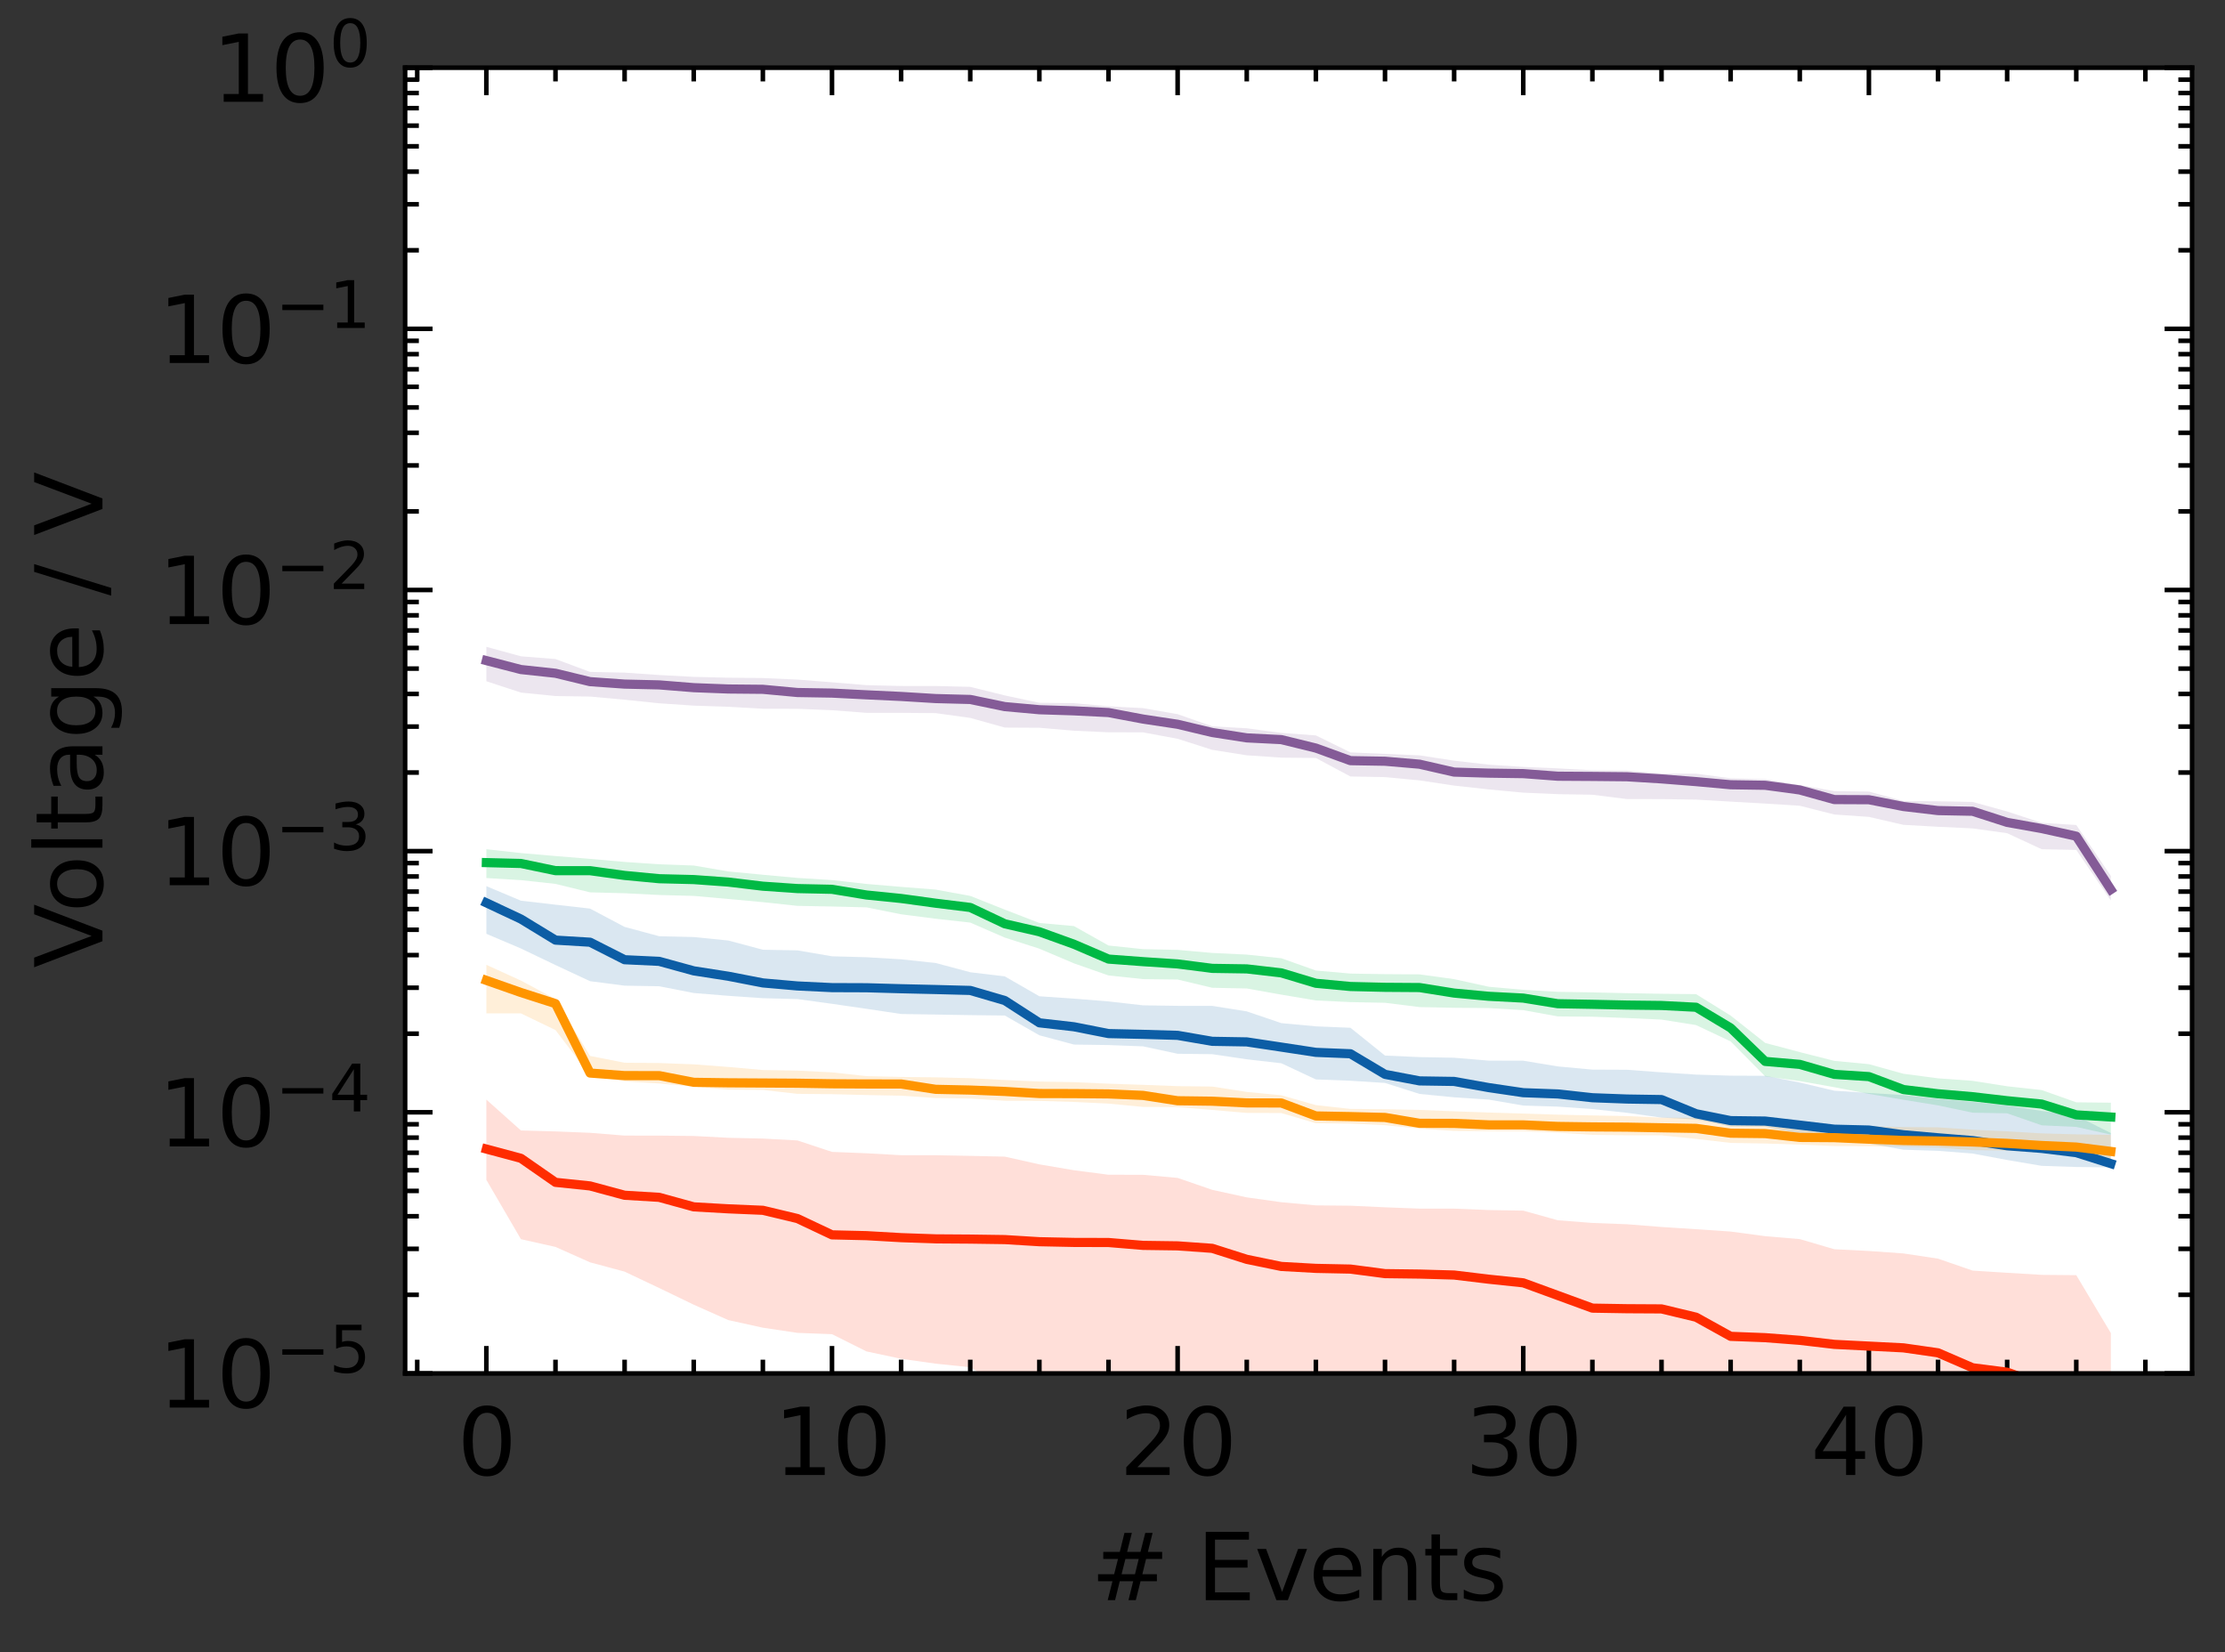 <?xml version="1.0" encoding="utf-8" standalone="no"?>
<!DOCTYPE svg PUBLIC "-//W3C//DTD SVG 1.1//EN"
  "http://www.w3.org/Graphics/SVG/1.1/DTD/svg11.dtd">
<svg height="180.55pt" version="1.1" viewBox="0 0 243.178 180.55" width="243.178pt" xmlns="http://www.w3.org/2000/svg" xmlns:xlink="http://www.w3.org/1999/xlink">
 <rect x="0" y="0" width="243.178" height="180.55" fill="#333333" stroke="none"/>
 <defs>
  <style type="text/css">*{stroke-linecap:butt;stroke-linejoin:round;}</style>
 </defs>
 <g id="figure_1">
  <g id="patch_1">
   <path d="M 0 180.55 
L 243.178 180.55 
L 243.178 0 
L 0 0 
z
" style="fill:none;"/>
  </g>
  <g id="axes_1">
   <g id="patch_2">
    <path d="M 44.278 150.094 
L 239.578 150.094 
L 239.578 7.399 
L 44.278 7.399 
z
" style="fill:#ffffff;"/>
   </g>
   <g id="PolyCollection_1">
    <path clip-path="url(#pcb183bf732)" d="M 53.155 96.84 
L 53.155 102.047 
L 56.933 103.654 
L 60.711 105.463 
L 64.488 107.227 
L 68.266 107.717 
L 72.043 107.781 
L 75.821 108.519 
L 79.598 108.825 
L 83.376 109.086 
L 87.153 109.181 
L 90.931 109.699 
L 94.709 110.247 
L 98.486 110.812 
L 102.264 110.874 
L 106.041 110.936 
L 109.819 110.981 
L 113.596 113.139 
L 117.374 114.153 
L 121.152 114.206 
L 124.929 114.349 
L 128.707 115.16 
L 132.484 115.203 
L 136.262 115.762 
L 140.039 116.197 
L 143.817 117.963 
L 147.594 118.106 
L 151.372 118.347 
L 155.15 119.548 
L 158.927 119.918 
L 162.705 120.166 
L 166.482 120.818 
L 170.26 120.935 
L 174.037 121.202 
L 177.815 121.609 
L 181.593 122.136 
L 185.37 122.347 
L 189.148 123.105 
L 192.925 123.128 
L 196.703 123.882 
L 200.48 124.214 
L 204.258 124.969 
L 208.035 125.644 
L 211.813 125.765 
L 215.591 126.065 
L 219.368 126.767 
L 223.146 127.408 
L 226.923 127.532 
L 230.701 127.576 
L 230.701 123.823 
L 230.701 123.823 
L 226.923 121.925 
L 223.146 121.404 
L 219.368 120.815 
L 215.591 120.423 
L 211.813 120.089 
L 208.035 119.673 
L 204.258 119.444 
L 200.48 119.197 
L 196.703 118.302 
L 192.925 117.567 
L 189.148 117.551 
L 185.37 117.436 
L 181.593 117.187 
L 177.815 116.908 
L 174.037 116.891 
L 170.26 116.542 
L 166.482 115.917 
L 162.705 115.908 
L 158.927 115.592 
L 155.15 115.524 
L 151.372 115.355 
L 147.594 112.318 
L 143.817 112.162 
L 140.039 111.81 
L 136.262 110.527 
L 132.484 109.925 
L 128.707 109.92 
L 124.929 109.866 
L 121.152 109.438 
L 117.374 109.134 
L 113.596 108.875 
L 109.819 106.704 
L 106.041 106.25 
L 102.264 105.239 
L 98.486 104.836 
L 94.709 104.61 
L 90.931 104.506 
L 87.153 103.86 
L 83.376 103.79 
L 79.598 102.783 
L 75.821 102.402 
L 72.043 102.313 
L 68.266 101.295 
L 64.488 99.295 
L 60.711 98.866 
L 56.933 98.43 
L 53.155 96.84 
z
" style="fill:#0c5da5;fill-opacity:0.15;"/>
   </g>
   <g id="PolyCollection_2">
    <path clip-path="url(#pcb183bf732)" d="M 53.155 105.437 
L 53.155 110.746 
L 56.933 110.748 
L 60.711 112.569 
L 64.488 117.527 
L 68.266 118.164 
L 72.043 118.408 
L 75.821 118.763 
L 79.598 119.071 
L 83.376 119.11 
L 87.153 119.539 
L 90.931 119.574 
L 94.709 119.669 
L 98.486 119.741 
L 102.264 119.995 
L 106.041 120.054 
L 109.819 120.295 
L 113.596 120.311 
L 117.374 120.425 
L 121.152 120.605 
L 124.929 120.968 
L 128.707 120.985 
L 132.484 121.297 
L 136.262 121.622 
L 140.039 121.636 
L 143.817 122.749 
L 147.594 122.787 
L 151.372 122.967 
L 155.15 123.34 
L 158.927 123.587 
L 162.705 123.613 
L 166.482 123.625 
L 170.26 123.78 
L 174.037 124.019 
L 177.815 124.068 
L 181.593 124.075 
L 185.37 124.462 
L 189.148 124.901 
L 192.925 124.967 
L 196.703 125.088 
L 200.48 125.243 
L 204.258 125.263 
L 208.035 125.298 
L 211.813 125.412 
L 215.591 125.688 
L 219.368 125.738 
L 223.146 125.96 
L 226.923 126.167 
L 230.701 126.744 
L 230.701 124.02 
L 230.701 124.02 
L 226.923 123.966 
L 223.146 123.859 
L 219.368 123.635 
L 215.591 123.458 
L 211.813 123.2 
L 208.035 123.169 
L 204.258 123.073 
L 200.48 123.006 
L 196.703 122.62 
L 192.925 122.521 
L 189.148 122.41 
L 185.37 122.162 
L 181.593 122.139 
L 177.815 121.967 
L 174.037 121.896 
L 170.26 121.814 
L 166.482 121.692 
L 162.705 121.579 
L 158.927 121.447 
L 155.15 121.294 
L 151.372 121.219 
L 147.594 121.185 
L 143.817 120.77 
L 140.039 119.692 
L 136.262 119.329 
L 132.484 118.742 
L 128.707 118.696 
L 124.929 118.554 
L 121.152 118.427 
L 117.374 118.262 
L 113.596 118.192 
L 109.819 118.027 
L 106.041 117.826 
L 102.264 117.734 
L 98.486 117.69 
L 94.709 117.602 
L 90.931 117.191 
L 87.153 116.999 
L 83.376 116.935 
L 79.598 116.6 
L 75.821 116.314 
L 72.043 116.17 
L 68.266 116.137 
L 64.488 115.395 
L 60.711 109.182 
L 56.933 107.16 
L 53.155 105.437 
z
" style="fill:#ff9500;fill-opacity:0.15;"/>
   </g>
   <g id="PolyCollection_3">
    <path clip-path="url(#pcb183bf732)" d="M 53.155 92.806 
L 53.155 95.953 
L 56.933 96.185 
L 60.711 96.594 
L 64.488 97.519 
L 68.266 97.615 
L 72.043 97.807 
L 75.821 97.908 
L 79.598 98.243 
L 83.376 98.591 
L 87.153 98.996 
L 90.931 99.065 
L 94.709 99.159 
L 98.486 99.916 
L 102.264 100.402 
L 106.041 100.823 
L 109.819 102.465 
L 113.596 103.674 
L 117.374 105.278 
L 121.152 106.6 
L 124.929 107 
L 128.707 107.046 
L 132.484 107.946 
L 136.262 108.024 
L 140.039 108.697 
L 143.817 109.333 
L 147.594 109.513 
L 151.372 109.587 
L 155.15 110.058 
L 158.927 110.133 
L 162.705 110.164 
L 166.482 110.393 
L 170.26 111.077 
L 174.037 111.109 
L 177.815 111.253 
L 181.593 111.424 
L 185.37 112.025 
L 189.148 113.808 
L 192.925 117.626 
L 196.703 118.143 
L 200.48 118.813 
L 204.258 119.542 
L 208.035 120.184 
L 211.813 120.799 
L 215.591 121.596 
L 219.368 121.666 
L 223.146 122.978 
L 226.923 123.153 
L 230.701 123.995 
L 230.701 120.506 
L 230.701 120.506 
L 226.923 120.464 
L 223.146 119.127 
L 219.368 118.711 
L 215.591 118.117 
L 211.813 117.843 
L 208.035 117.345 
L 204.258 116.295 
L 200.48 115.936 
L 196.703 114.979 
L 192.925 113.973 
L 189.148 110.987 
L 185.37 108.642 
L 181.593 108.601 
L 177.815 108.536 
L 174.037 108.45 
L 170.26 108.39 
L 166.482 108.169 
L 162.705 107.833 
L 158.927 107.004 
L 155.15 106.483 
L 151.372 106.458 
L 147.594 106.395 
L 143.817 106.061 
L 140.039 104.721 
L 136.262 104.321 
L 132.484 104.14 
L 128.707 103.806 
L 124.929 103.725 
L 121.152 103.328 
L 117.374 101.203 
L 113.596 100.866 
L 109.819 99.407 
L 106.041 97.907 
L 102.264 97.216 
L 98.486 96.92 
L 94.709 96.6 
L 90.931 96.176 
L 87.153 95.941 
L 83.376 95.595 
L 79.598 95.232 
L 75.821 94.587 
L 72.043 94.452 
L 68.266 94.195 
L 64.488 93.859 
L 60.711 93.55 
L 56.933 93.224 
L 53.155 92.806 
z
" style="fill:#00b945;fill-opacity:0.15;"/>
   </g>
   <g id="PolyCollection_4">
    <path clip-path="url(#pcb183bf732)" d="M 53.155 120.167 
L 53.155 128.938 
L 56.933 135.42 
L 60.711 136.268 
L 64.488 137.952 
L 68.266 138.968 
L 72.043 140.758 
L 75.821 142.581 
L 79.598 144.264 
L 83.376 145.095 
L 87.153 145.66 
L 90.931 145.803 
L 94.709 147.69 
L 98.486 148.492 
L 102.264 149.025 
L 106.041 149.418 
L 109.819 151.653 
L 113.596 152.375 
L 117.374 152.495 
L 121.152 153.732 
L 124.929 154.691 
L 128.707 155.312 
L 132.484 156.269 
L 136.262 157.78 
L 140.039 158.86 
L 143.817 160.703 
L 147.594 162.519 
L 151.372 162.9 
L 155.15 163.513 
L 158.927 165.175 
L 162.705 166.605 
L 166.482 167.015 
L 170.26 170.287 
L 174.037 171.245 
L 177.815 174.828 
L 181.593 177.452 
L 185.37 178.136 
L 189.148 178.475 
L 192.925 178.831 
L 196.703 180.248 
L 200.48 182.737 
L 204.258 183.502 
L 208.035 186.672 
L 211.813 192.632 
L 215.591 193.784 
L 219.368 197.2 
L 223.146 212.153 
L 226.923 230.415 
L 230.701 242.667 
L 230.701 145.68 
L 230.701 145.68 
L 226.923 139.354 
L 223.146 139.32 
L 219.368 139.094 
L 215.591 138.854 
L 211.813 137.549 
L 208.035 136.98 
L 204.258 136.71 
L 200.48 136.521 
L 196.703 135.412 
L 192.925 135.094 
L 189.148 134.586 
L 185.37 134.333 
L 181.593 134.088 
L 177.815 133.789 
L 174.037 133.647 
L 170.26 133.355 
L 166.482 132.301 
L 162.705 132.237 
L 158.927 132.083 
L 155.15 132.081 
L 151.372 131.938 
L 147.594 131.763 
L 143.817 131.726 
L 140.039 131.381 
L 136.262 130.852 
L 132.484 130.028 
L 128.707 128.725 
L 124.929 128.385 
L 121.152 128.379 
L 117.374 127.887 
L 113.596 127.246 
L 109.819 126.4 
L 106.041 126.316 
L 102.264 126.244 
L 98.486 126.243 
L 94.709 126.034 
L 90.931 125.882 
L 87.153 124.631 
L 83.376 124.426 
L 79.598 124.341 
L 75.821 124.143 
L 72.043 124.104 
L 68.266 124.101 
L 64.488 123.796 
L 60.711 123.644 
L 56.933 123.54 
L 53.155 120.167 
z
" style="fill:#ff2c00;fill-opacity:0.15;"/>
   </g>
   <g id="PolyCollection_5">
    <path clip-path="url(#pcb183bf732)" d="M 53.155 70.686 
L 53.155 74.448 
L 56.933 75.686 
L 60.711 76.065 
L 64.488 76.123 
L 68.266 76.466 
L 72.043 76.857 
L 75.821 77.114 
L 79.598 77.238 
L 83.376 77.451 
L 87.153 77.459 
L 90.931 77.613 
L 94.709 77.901 
L 98.486 77.903 
L 102.264 77.932 
L 106.041 78.456 
L 109.819 79.511 
L 113.596 79.532 
L 117.374 79.855 
L 121.152 80.028 
L 124.929 80.035 
L 128.707 80.737 
L 132.484 81.944 
L 136.262 82.542 
L 140.039 82.796 
L 143.817 82.835 
L 147.594 84.857 
L 151.372 84.924 
L 155.15 85.282 
L 158.927 85.853 
L 162.705 86.269 
L 166.482 86.623 
L 170.26 86.787 
L 174.037 86.851 
L 177.815 87.324 
L 181.593 87.328 
L 185.37 87.385 
L 189.148 87.603 
L 192.925 87.816 
L 196.703 88.055 
L 200.48 89.012 
L 204.258 89.271 
L 208.035 90.141 
L 211.813 90.352 
L 215.591 90.529 
L 219.368 91.055 
L 223.146 92.805 
L 226.923 92.881 
L 230.701 98.404 
L 230.701 95.721 
L 230.701 95.721 
L 226.923 90.159 
L 223.146 89.925 
L 219.368 88.678 
L 215.591 87.637 
L 211.813 87.567 
L 208.035 87.544 
L 204.258 86.505 
L 200.48 86.454 
L 196.703 85.796 
L 192.925 85.161 
L 189.148 85.057 
L 185.37 84.548 
L 181.593 84.546 
L 177.815 84.205 
L 174.037 84.179 
L 170.26 83.97 
L 166.482 83.809 
L 162.705 83.564 
L 158.927 83.129 
L 155.15 82.547 
L 151.372 82.386 
L 147.594 82.223 
L 143.817 80.367 
L 140.039 80.095 
L 136.262 79.588 
L 132.484 79.375 
L 128.707 78.045 
L 124.929 77.387 
L 121.152 77.189 
L 117.374 76.846 
L 113.596 76.803 
L 109.819 75.998 
L 106.041 75.061 
L 102.264 74.968 
L 98.486 74.967 
L 94.709 74.876 
L 90.931 74.562 
L 87.153 74.265 
L 83.376 74.099 
L 79.598 74.061 
L 75.821 73.97 
L 72.043 73.768 
L 68.266 73.507 
L 64.488 73.428 
L 60.711 72.023 
L 56.933 71.722 
L 53.155 70.686 
z
" style="fill:#845b97;fill-opacity:0.15;"/>
   </g>
   <g id="matplotlib.axis_1">
    <g id="xtick_1">
     <g id="line2d_1">
      <defs>
       <path d="M 0 0 
L 0 -3 
" id="m3755842374" style="stroke:#000000;stroke-width:0.5;"/>
      </defs>
      <g>
       <use style="stroke:#000000;stroke-width:0.5;" x="53.155" xlink:href="#m3755842374" y="150.094"/>
      </g>
     </g>
     <g id="line2d_2">
      <defs>
       <path d="M 0 0 
L 0 3 
" id="m2ed6f269de" style="stroke:#000000;stroke-width:0.5;"/>
      </defs>
      <g>
       <use style="stroke:#000000;stroke-width:0.5;" x="53.155" xlink:href="#m2ed6f269de" y="7.399"/>
      </g>
     </g>
     <g id="text_1">
      <!-- 0 -->
      <g transform="translate(49.974 161.193)scale(0.1 -0.1)">
       <defs>
        <path d="M 2034 4250 
Q 1547 4250 1301 3770 
Q 1056 3291 1056 2328 
Q 1056 1369 1301 889 
Q 1547 409 2034 409 
Q 2525 409 2770 889 
Q 3016 1369 3016 2328 
Q 3016 3291 2770 3770 
Q 2525 4250 2034 4250 
z
M 2034 4750 
Q 2819 4750 3233 4129 
Q 3647 3509 3647 2328 
Q 3647 1150 3233 529 
Q 2819 -91 2034 -91 
Q 1250 -91 836 529 
Q 422 1150 422 2328 
Q 422 3509 836 4129 
Q 1250 4750 2034 4750 
z
" id="DejaVuSans-30" transform="scale(0.016)"/>
       </defs>
       <use xlink:href="#DejaVuSans-30"/>
      </g>
     </g>
    </g>
    <g id="xtick_2">
     <g id="line2d_3">
      <g>
       <use style="stroke:#000000;stroke-width:0.5;" x="90.931" xlink:href="#m3755842374" y="150.094"/>
      </g>
     </g>
     <g id="line2d_4">
      <g>
       <use style="stroke:#000000;stroke-width:0.5;" x="90.931" xlink:href="#m2ed6f269de" y="7.399"/>
      </g>
     </g>
     <g id="text_2">
      <!-- 10 -->
      <g transform="translate(84.569 161.193)scale(0.1 -0.1)">
       <defs>
        <path d="M 794 531 
L 1825 531 
L 1825 4091 
L 703 3866 
L 703 4441 
L 1819 4666 
L 2450 4666 
L 2450 531 
L 3481 531 
L 3481 0 
L 794 0 
L 794 531 
z
" id="DejaVuSans-31" transform="scale(0.016)"/>
       </defs>
       <use xlink:href="#DejaVuSans-31"/>
       <use x="63.623" xlink:href="#DejaVuSans-30"/>
      </g>
     </g>
    </g>
    <g id="xtick_3">
     <g id="line2d_5">
      <g>
       <use style="stroke:#000000;stroke-width:0.5;" x="128.707" xlink:href="#m3755842374" y="150.094"/>
      </g>
     </g>
     <g id="line2d_6">
      <g>
       <use style="stroke:#000000;stroke-width:0.5;" x="128.707" xlink:href="#m2ed6f269de" y="7.399"/>
      </g>
     </g>
     <g id="text_3">
      <!-- 20 -->
      <g transform="translate(122.344 161.193)scale(0.1 -0.1)">
       <defs>
        <path d="M 1228 531 
L 3431 531 
L 3431 0 
L 469 0 
L 469 531 
Q 828 903 1448 1529 
Q 2069 2156 2228 2338 
Q 2531 2678 2651 2914 
Q 2772 3150 2772 3378 
Q 2772 3750 2511 3984 
Q 2250 4219 1831 4219 
Q 1534 4219 1204 4116 
Q 875 4013 500 3803 
L 500 4441 
Q 881 4594 1212 4672 
Q 1544 4750 1819 4750 
Q 2544 4750 2975 4387 
Q 3406 4025 3406 3419 
Q 3406 3131 3298 2873 
Q 3191 2616 2906 2266 
Q 2828 2175 2409 1742 
Q 1991 1309 1228 531 
z
" id="DejaVuSans-32" transform="scale(0.016)"/>
       </defs>
       <use xlink:href="#DejaVuSans-32"/>
       <use x="63.623" xlink:href="#DejaVuSans-30"/>
      </g>
     </g>
    </g>
    <g id="xtick_4">
     <g id="line2d_7">
      <g>
       <use style="stroke:#000000;stroke-width:0.5;" x="166.482" xlink:href="#m3755842374" y="150.094"/>
      </g>
     </g>
     <g id="line2d_8">
      <g>
       <use style="stroke:#000000;stroke-width:0.5;" x="166.482" xlink:href="#m2ed6f269de" y="7.399"/>
      </g>
     </g>
     <g id="text_4">
      <!-- 30 -->
      <g transform="translate(160.12 161.193)scale(0.1 -0.1)">
       <defs>
        <path d="M 2597 2516 
Q 3050 2419 3304 2112 
Q 3559 1806 3559 1356 
Q 3559 666 3084 287 
Q 2609 -91 1734 -91 
Q 1441 -91 1130 -33 
Q 819 25 488 141 
L 488 750 
Q 750 597 1062 519 
Q 1375 441 1716 441 
Q 2309 441 2620 675 
Q 2931 909 2931 1356 
Q 2931 1769 2642 2001 
Q 2353 2234 1838 2234 
L 1294 2234 
L 1294 2753 
L 1863 2753 
Q 2328 2753 2575 2939 
Q 2822 3125 2822 3475 
Q 2822 3834 2567 4026 
Q 2313 4219 1838 4219 
Q 1578 4219 1281 4162 
Q 984 4106 628 3988 
L 628 4550 
Q 988 4650 1302 4700 
Q 1616 4750 1894 4750 
Q 2613 4750 3031 4423 
Q 3450 4097 3450 3541 
Q 3450 3153 3228 2886 
Q 3006 2619 2597 2516 
z
" id="DejaVuSans-33" transform="scale(0.016)"/>
       </defs>
       <use xlink:href="#DejaVuSans-33"/>
       <use x="63.623" xlink:href="#DejaVuSans-30"/>
      </g>
     </g>
    </g>
    <g id="xtick_5">
     <g id="line2d_9">
      <g>
       <use style="stroke:#000000;stroke-width:0.5;" x="204.258" xlink:href="#m3755842374" y="150.094"/>
      </g>
     </g>
     <g id="line2d_10">
      <g>
       <use style="stroke:#000000;stroke-width:0.5;" x="204.258" xlink:href="#m2ed6f269de" y="7.399"/>
      </g>
     </g>
     <g id="text_5">
      <!-- 40 -->
      <g transform="translate(197.895 161.193)scale(0.1 -0.1)">
       <defs>
        <path d="M 2419 4116 
L 825 1625 
L 2419 1625 
L 2419 4116 
z
M 2253 4666 
L 3047 4666 
L 3047 1625 
L 3713 1625 
L 3713 1100 
L 3047 1100 
L 3047 0 
L 2419 0 
L 2419 1100 
L 313 1100 
L 313 1709 
L 2253 4666 
z
" id="DejaVuSans-34" transform="scale(0.016)"/>
       </defs>
       <use xlink:href="#DejaVuSans-34"/>
       <use x="63.623" xlink:href="#DejaVuSans-30"/>
      </g>
     </g>
    </g>
    <g id="xtick_6">
     <g id="line2d_11">
      <defs>
       <path d="M 0 0 
L 0 -1.5 
" id="m83b9798157" style="stroke:#000000;stroke-width:0.5;"/>
      </defs>
      <g>
       <use style="stroke:#000000;stroke-width:0.5;" x="45.6" xlink:href="#m83b9798157" y="150.094"/>
      </g>
     </g>
     <g id="line2d_12">
      <defs>
       <path d="M 0 0 
L 0 1.5 
" id="m0d4eee4265" style="stroke:#000000;stroke-width:0.5;"/>
      </defs>
      <g>
       <use style="stroke:#000000;stroke-width:0.5;" x="45.6" xlink:href="#m0d4eee4265" y="7.399"/>
      </g>
     </g>
    </g>
    <g id="xtick_7">
     <g id="line2d_13">
      <g>
       <use style="stroke:#000000;stroke-width:0.5;" x="60.711" xlink:href="#m83b9798157" y="150.094"/>
      </g>
     </g>
     <g id="line2d_14">
      <g>
       <use style="stroke:#000000;stroke-width:0.5;" x="60.711" xlink:href="#m0d4eee4265" y="7.399"/>
      </g>
     </g>
    </g>
    <g id="xtick_8">
     <g id="line2d_15">
      <g>
       <use style="stroke:#000000;stroke-width:0.5;" x="68.266" xlink:href="#m83b9798157" y="150.094"/>
      </g>
     </g>
     <g id="line2d_16">
      <g>
       <use style="stroke:#000000;stroke-width:0.5;" x="68.266" xlink:href="#m0d4eee4265" y="7.399"/>
      </g>
     </g>
    </g>
    <g id="xtick_9">
     <g id="line2d_17">
      <g>
       <use style="stroke:#000000;stroke-width:0.5;" x="75.821" xlink:href="#m83b9798157" y="150.094"/>
      </g>
     </g>
     <g id="line2d_18">
      <g>
       <use style="stroke:#000000;stroke-width:0.5;" x="75.821" xlink:href="#m0d4eee4265" y="7.399"/>
      </g>
     </g>
    </g>
    <g id="xtick_10">
     <g id="line2d_19">
      <g>
       <use style="stroke:#000000;stroke-width:0.5;" x="83.376" xlink:href="#m83b9798157" y="150.094"/>
      </g>
     </g>
     <g id="line2d_20">
      <g>
       <use style="stroke:#000000;stroke-width:0.5;" x="83.376" xlink:href="#m0d4eee4265" y="7.399"/>
      </g>
     </g>
    </g>
    <g id="xtick_11">
     <g id="line2d_21">
      <g>
       <use style="stroke:#000000;stroke-width:0.5;" x="98.486" xlink:href="#m83b9798157" y="150.094"/>
      </g>
     </g>
     <g id="line2d_22">
      <g>
       <use style="stroke:#000000;stroke-width:0.5;" x="98.486" xlink:href="#m0d4eee4265" y="7.399"/>
      </g>
     </g>
    </g>
    <g id="xtick_12">
     <g id="line2d_23">
      <g>
       <use style="stroke:#000000;stroke-width:0.5;" x="106.041" xlink:href="#m83b9798157" y="150.094"/>
      </g>
     </g>
     <g id="line2d_24">
      <g>
       <use style="stroke:#000000;stroke-width:0.5;" x="106.041" xlink:href="#m0d4eee4265" y="7.399"/>
      </g>
     </g>
    </g>
    <g id="xtick_13">
     <g id="line2d_25">
      <g>
       <use style="stroke:#000000;stroke-width:0.5;" x="113.596" xlink:href="#m83b9798157" y="150.094"/>
      </g>
     </g>
     <g id="line2d_26">
      <g>
       <use style="stroke:#000000;stroke-width:0.5;" x="113.596" xlink:href="#m0d4eee4265" y="7.399"/>
      </g>
     </g>
    </g>
    <g id="xtick_14">
     <g id="line2d_27">
      <g>
       <use style="stroke:#000000;stroke-width:0.5;" x="121.152" xlink:href="#m83b9798157" y="150.094"/>
      </g>
     </g>
     <g id="line2d_28">
      <g>
       <use style="stroke:#000000;stroke-width:0.5;" x="121.152" xlink:href="#m0d4eee4265" y="7.399"/>
      </g>
     </g>
    </g>
    <g id="xtick_15">
     <g id="line2d_29">
      <g>
       <use style="stroke:#000000;stroke-width:0.5;" x="136.262" xlink:href="#m83b9798157" y="150.094"/>
      </g>
     </g>
     <g id="line2d_30">
      <g>
       <use style="stroke:#000000;stroke-width:0.5;" x="136.262" xlink:href="#m0d4eee4265" y="7.399"/>
      </g>
     </g>
    </g>
    <g id="xtick_16">
     <g id="line2d_31">
      <g>
       <use style="stroke:#000000;stroke-width:0.5;" x="143.817" xlink:href="#m83b9798157" y="150.094"/>
      </g>
     </g>
     <g id="line2d_32">
      <g>
       <use style="stroke:#000000;stroke-width:0.5;" x="143.817" xlink:href="#m0d4eee4265" y="7.399"/>
      </g>
     </g>
    </g>
    <g id="xtick_17">
     <g id="line2d_33">
      <g>
       <use style="stroke:#000000;stroke-width:0.5;" x="151.372" xlink:href="#m83b9798157" y="150.094"/>
      </g>
     </g>
     <g id="line2d_34">
      <g>
       <use style="stroke:#000000;stroke-width:0.5;" x="151.372" xlink:href="#m0d4eee4265" y="7.399"/>
      </g>
     </g>
    </g>
    <g id="xtick_18">
     <g id="line2d_35">
      <g>
       <use style="stroke:#000000;stroke-width:0.5;" x="158.927" xlink:href="#m83b9798157" y="150.094"/>
      </g>
     </g>
     <g id="line2d_36">
      <g>
       <use style="stroke:#000000;stroke-width:0.5;" x="158.927" xlink:href="#m0d4eee4265" y="7.399"/>
      </g>
     </g>
    </g>
    <g id="xtick_19">
     <g id="line2d_37">
      <g>
       <use style="stroke:#000000;stroke-width:0.5;" x="174.037" xlink:href="#m83b9798157" y="150.094"/>
      </g>
     </g>
     <g id="line2d_38">
      <g>
       <use style="stroke:#000000;stroke-width:0.5;" x="174.037" xlink:href="#m0d4eee4265" y="7.399"/>
      </g>
     </g>
    </g>
    <g id="xtick_20">
     <g id="line2d_39">
      <g>
       <use style="stroke:#000000;stroke-width:0.5;" x="181.593" xlink:href="#m83b9798157" y="150.094"/>
      </g>
     </g>
     <g id="line2d_40">
      <g>
       <use style="stroke:#000000;stroke-width:0.5;" x="181.593" xlink:href="#m0d4eee4265" y="7.399"/>
      </g>
     </g>
    </g>
    <g id="xtick_21">
     <g id="line2d_41">
      <g>
       <use style="stroke:#000000;stroke-width:0.5;" x="189.148" xlink:href="#m83b9798157" y="150.094"/>
      </g>
     </g>
     <g id="line2d_42">
      <g>
       <use style="stroke:#000000;stroke-width:0.5;" x="189.148" xlink:href="#m0d4eee4265" y="7.399"/>
      </g>
     </g>
    </g>
    <g id="xtick_22">
     <g id="line2d_43">
      <g>
       <use style="stroke:#000000;stroke-width:0.5;" x="196.703" xlink:href="#m83b9798157" y="150.094"/>
      </g>
     </g>
     <g id="line2d_44">
      <g>
       <use style="stroke:#000000;stroke-width:0.5;" x="196.703" xlink:href="#m0d4eee4265" y="7.399"/>
      </g>
     </g>
    </g>
    <g id="xtick_23">
     <g id="line2d_45">
      <g>
       <use style="stroke:#000000;stroke-width:0.5;" x="211.813" xlink:href="#m83b9798157" y="150.094"/>
      </g>
     </g>
     <g id="line2d_46">
      <g>
       <use style="stroke:#000000;stroke-width:0.5;" x="211.813" xlink:href="#m0d4eee4265" y="7.399"/>
      </g>
     </g>
    </g>
    <g id="xtick_24">
     <g id="line2d_47">
      <g>
       <use style="stroke:#000000;stroke-width:0.5;" x="219.368" xlink:href="#m83b9798157" y="150.094"/>
      </g>
     </g>
     <g id="line2d_48">
      <g>
       <use style="stroke:#000000;stroke-width:0.5;" x="219.368" xlink:href="#m0d4eee4265" y="7.399"/>
      </g>
     </g>
    </g>
    <g id="xtick_25">
     <g id="line2d_49">
      <g>
       <use style="stroke:#000000;stroke-width:0.5;" x="226.923" xlink:href="#m83b9798157" y="150.094"/>
      </g>
     </g>
     <g id="line2d_50">
      <g>
       <use style="stroke:#000000;stroke-width:0.5;" x="226.923" xlink:href="#m0d4eee4265" y="7.399"/>
      </g>
     </g>
    </g>
    <g id="xtick_26">
     <g id="line2d_51">
      <g>
       <use style="stroke:#000000;stroke-width:0.5;" x="234.478" xlink:href="#m83b9798157" y="150.094"/>
      </g>
     </g>
     <g id="line2d_52">
      <g>
       <use style="stroke:#000000;stroke-width:0.5;" x="234.478" xlink:href="#m0d4eee4265" y="7.399"/>
      </g>
     </g>
    </g>
    <g id="text_6">
     <!-- # Events -->
     <g transform="translate(119.22 174.871)scale(0.1 -0.1)">
      <defs>
       <path d="M 3272 2816 
L 2363 2816 
L 2100 1772 
L 3016 1772 
L 3272 2816 
z
M 2803 4594 
L 2478 3297 
L 3391 3297 
L 3719 4594 
L 4219 4594 
L 3897 3297 
L 4872 3297 
L 4872 2816 
L 3775 2816 
L 3519 1772 
L 4513 1772 
L 4513 1294 
L 3397 1294 
L 3072 0 
L 2572 0 
L 2894 1294 
L 1978 1294 
L 1656 0 
L 1153 0 
L 1478 1294 
L 494 1294 
L 494 1772 
L 1594 1772 
L 1856 2816 
L 850 2816 
L 850 3297 
L 1978 3297 
L 2297 4594 
L 2803 4594 
z
" id="DejaVuSans-23" transform="scale(0.016)"/>
       <path id="DejaVuSans-20" transform="scale(0.016)"/>
       <path d="M 628 4666 
L 3578 4666 
L 3578 4134 
L 1259 4134 
L 1259 2753 
L 3481 2753 
L 3481 2222 
L 1259 2222 
L 1259 531 
L 3634 531 
L 3634 0 
L 628 0 
L 628 4666 
z
" id="DejaVuSans-45" transform="scale(0.016)"/>
       <path d="M 191 3500 
L 800 3500 
L 1894 563 
L 2988 3500 
L 3597 3500 
L 2284 0 
L 1503 0 
L 191 3500 
z
" id="DejaVuSans-76" transform="scale(0.016)"/>
       <path d="M 3597 1894 
L 3597 1613 
L 953 1613 
Q 991 1019 1311 708 
Q 1631 397 2203 397 
Q 2534 397 2845 478 
Q 3156 559 3463 722 
L 3463 178 
Q 3153 47 2828 -22 
Q 2503 -91 2169 -91 
Q 1331 -91 842 396 
Q 353 884 353 1716 
Q 353 2575 817 3079 
Q 1281 3584 2069 3584 
Q 2775 3584 3186 3129 
Q 3597 2675 3597 1894 
z
M 3022 2063 
Q 3016 2534 2758 2815 
Q 2500 3097 2075 3097 
Q 1594 3097 1305 2825 
Q 1016 2553 972 2059 
L 3022 2063 
z
" id="DejaVuSans-65" transform="scale(0.016)"/>
       <path d="M 3513 2113 
L 3513 0 
L 2938 0 
L 2938 2094 
Q 2938 2591 2744 2837 
Q 2550 3084 2163 3084 
Q 1697 3084 1428 2787 
Q 1159 2491 1159 1978 
L 1159 0 
L 581 0 
L 581 3500 
L 1159 3500 
L 1159 2956 
Q 1366 3272 1645 3428 
Q 1925 3584 2291 3584 
Q 2894 3584 3203 3211 
Q 3513 2838 3513 2113 
z
" id="DejaVuSans-6e" transform="scale(0.016)"/>
       <path d="M 1172 4494 
L 1172 3500 
L 2356 3500 
L 2356 3053 
L 1172 3053 
L 1172 1153 
Q 1172 725 1289 603 
Q 1406 481 1766 481 
L 2356 481 
L 2356 0 
L 1766 0 
Q 1100 0 847 248 
Q 594 497 594 1153 
L 594 3053 
L 172 3053 
L 172 3500 
L 594 3500 
L 594 4494 
L 1172 4494 
z
" id="DejaVuSans-74" transform="scale(0.016)"/>
       <path d="M 2834 3397 
L 2834 2853 
Q 2591 2978 2328 3040 
Q 2066 3103 1784 3103 
Q 1356 3103 1142 2972 
Q 928 2841 928 2578 
Q 928 2378 1081 2264 
Q 1234 2150 1697 2047 
L 1894 2003 
Q 2506 1872 2764 1633 
Q 3022 1394 3022 966 
Q 3022 478 2636 193 
Q 2250 -91 1575 -91 
Q 1294 -91 989 -36 
Q 684 19 347 128 
L 347 722 
Q 666 556 975 473 
Q 1284 391 1588 391 
Q 1994 391 2212 530 
Q 2431 669 2431 922 
Q 2431 1156 2273 1281 
Q 2116 1406 1581 1522 
L 1381 1569 
Q 847 1681 609 1914 
Q 372 2147 372 2553 
Q 372 3047 722 3315 
Q 1072 3584 1716 3584 
Q 2034 3584 2315 3537 
Q 2597 3491 2834 3397 
z
" id="DejaVuSans-73" transform="scale(0.016)"/>
      </defs>
      <use xlink:href="#DejaVuSans-23"/>
      <use x="83.789" xlink:href="#DejaVuSans-20"/>
      <use x="115.576" xlink:href="#DejaVuSans-45"/>
      <use x="178.76" xlink:href="#DejaVuSans-76"/>
      <use x="237.939" xlink:href="#DejaVuSans-65"/>
      <use x="299.463" xlink:href="#DejaVuSans-6e"/>
      <use x="362.842" xlink:href="#DejaVuSans-74"/>
      <use x="402.051" xlink:href="#DejaVuSans-73"/>
     </g>
    </g>
   </g>
   <g id="matplotlib.axis_2">
    <g id="ytick_1">
     <g id="line2d_53">
      <defs>
       <path d="M 0 0 
L 3 0 
" id="m4552c26cba" style="stroke:#000000;stroke-width:0.5;"/>
      </defs>
      <g>
       <use style="stroke:#000000;stroke-width:0.5;" x="44.278" xlink:href="#m4552c26cba" y="150.094"/>
      </g>
     </g>
     <g id="line2d_54">
      <defs>
       <path d="M 0 0 
L -3 0 
" id="m5991081a60" style="stroke:#000000;stroke-width:0.5;"/>
      </defs>
      <g>
       <use style="stroke:#000000;stroke-width:0.5;" x="239.578" xlink:href="#m5991081a60" y="150.094"/>
      </g>
     </g>
     <g id="text_7">
      <!-- $\mathdefault{10^{-5}}$ -->
      <g transform="translate(17.278 153.893)scale(0.1 -0.1)">
       <defs>
        <path d="M 678 2272 
L 4684 2272 
L 4684 1741 
L 678 1741 
L 678 2272 
z
" id="DejaVuSans-2212" transform="scale(0.016)"/>
        <path d="M 691 4666 
L 3169 4666 
L 3169 4134 
L 1269 4134 
L 1269 2991 
Q 1406 3038 1543 3061 
Q 1681 3084 1819 3084 
Q 2600 3084 3056 2656 
Q 3513 2228 3513 1497 
Q 3513 744 3044 326 
Q 2575 -91 1722 -91 
Q 1428 -91 1123 -41 
Q 819 9 494 109 
L 494 744 
Q 775 591 1075 516 
Q 1375 441 1709 441 
Q 2250 441 2565 725 
Q 2881 1009 2881 1497 
Q 2881 1984 2565 2268 
Q 2250 2553 1709 2553 
Q 1456 2553 1204 2497 
Q 953 2441 691 2322 
L 691 4666 
z
" id="DejaVuSans-35" transform="scale(0.016)"/>
       </defs>
       <use transform="translate(0 0.684)" xlink:href="#DejaVuSans-31"/>
       <use transform="translate(63.623 0.684)" xlink:href="#DejaVuSans-30"/>
       <use transform="translate(128.203 38.966)scale(0.7)" xlink:href="#DejaVuSans-2212"/>
       <use transform="translate(186.855 38.966)scale(0.7)" xlink:href="#DejaVuSans-35"/>
      </g>
     </g>
    </g>
    <g id="ytick_2">
     <g id="line2d_55">
      <g>
       <use style="stroke:#000000;stroke-width:0.5;" x="44.278" xlink:href="#m4552c26cba" y="121.555"/>
      </g>
     </g>
     <g id="line2d_56">
      <g>
       <use style="stroke:#000000;stroke-width:0.5;" x="239.578" xlink:href="#m5991081a60" y="121.555"/>
      </g>
     </g>
     <g id="text_8">
      <!-- $\mathdefault{10^{-4}}$ -->
      <g transform="translate(17.278 125.354)scale(0.1 -0.1)">
       <use transform="translate(0 0.684)" xlink:href="#DejaVuSans-31"/>
       <use transform="translate(63.623 0.684)" xlink:href="#DejaVuSans-30"/>
       <use transform="translate(128.203 38.966)scale(0.7)" xlink:href="#DejaVuSans-2212"/>
       <use transform="translate(186.855 38.966)scale(0.7)" xlink:href="#DejaVuSans-34"/>
      </g>
     </g>
    </g>
    <g id="ytick_3">
     <g id="line2d_57">
      <g>
       <use style="stroke:#000000;stroke-width:0.5;" x="44.278" xlink:href="#m4552c26cba" y="93.016"/>
      </g>
     </g>
     <g id="line2d_58">
      <g>
       <use style="stroke:#000000;stroke-width:0.5;" x="239.578" xlink:href="#m5991081a60" y="93.016"/>
      </g>
     </g>
     <g id="text_9">
      <!-- $\mathdefault{10^{-3}}$ -->
      <g transform="translate(17.278 96.815)scale(0.1 -0.1)">
       <use transform="translate(0 0.766)" xlink:href="#DejaVuSans-31"/>
       <use transform="translate(63.623 0.766)" xlink:href="#DejaVuSans-30"/>
       <use transform="translate(128.203 39.047)scale(0.7)" xlink:href="#DejaVuSans-2212"/>
       <use transform="translate(186.855 39.047)scale(0.7)" xlink:href="#DejaVuSans-33"/>
      </g>
     </g>
    </g>
    <g id="ytick_4">
     <g id="line2d_59">
      <g>
       <use style="stroke:#000000;stroke-width:0.5;" x="44.278" xlink:href="#m4552c26cba" y="64.477"/>
      </g>
     </g>
     <g id="line2d_60">
      <g>
       <use style="stroke:#000000;stroke-width:0.5;" x="239.578" xlink:href="#m5991081a60" y="64.477"/>
      </g>
     </g>
     <g id="text_10">
      <!-- $\mathdefault{10^{-2}}$ -->
      <g transform="translate(17.278 68.276)scale(0.1 -0.1)">
       <use transform="translate(0 0.766)" xlink:href="#DejaVuSans-31"/>
       <use transform="translate(63.623 0.766)" xlink:href="#DejaVuSans-30"/>
       <use transform="translate(128.203 39.047)scale(0.7)" xlink:href="#DejaVuSans-2212"/>
       <use transform="translate(186.855 39.047)scale(0.7)" xlink:href="#DejaVuSans-32"/>
      </g>
     </g>
    </g>
    <g id="ytick_5">
     <g id="line2d_61">
      <g>
       <use style="stroke:#000000;stroke-width:0.5;" x="44.278" xlink:href="#m4552c26cba" y="35.938"/>
      </g>
     </g>
     <g id="line2d_62">
      <g>
       <use style="stroke:#000000;stroke-width:0.5;" x="239.578" xlink:href="#m5991081a60" y="35.938"/>
      </g>
     </g>
     <g id="text_11">
      <!-- $\mathdefault{10^{-1}}$ -->
      <g transform="translate(17.278 39.737)scale(0.1 -0.1)">
       <use transform="translate(0 0.684)" xlink:href="#DejaVuSans-31"/>
       <use transform="translate(63.623 0.684)" xlink:href="#DejaVuSans-30"/>
       <use transform="translate(128.203 38.966)scale(0.7)" xlink:href="#DejaVuSans-2212"/>
       <use transform="translate(186.855 38.966)scale(0.7)" xlink:href="#DejaVuSans-31"/>
      </g>
     </g>
    </g>
    <g id="ytick_6">
     <g id="line2d_63">
      <g>
       <use style="stroke:#000000;stroke-width:0.5;" x="44.278" xlink:href="#m4552c26cba" y="7.399"/>
      </g>
     </g>
     <g id="line2d_64">
      <g>
       <use style="stroke:#000000;stroke-width:0.5;" x="239.578" xlink:href="#m5991081a60" y="7.399"/>
      </g>
     </g>
     <g id="text_12">
      <!-- $\mathdefault{10^{0}}$ -->
      <g transform="translate(23.178 11.198)scale(0.1 -0.1)">
       <use transform="translate(0 0.766)" xlink:href="#DejaVuSans-31"/>
       <use transform="translate(63.623 0.766)" xlink:href="#DejaVuSans-30"/>
       <use transform="translate(128.203 39.047)scale(0.7)" xlink:href="#DejaVuSans-30"/>
      </g>
     </g>
    </g>
    <g id="ytick_7">
     <g id="line2d_65">
      <defs>
       <path d="M 0 0 
L 1.5 0 
" id="m4d69875fbd" style="stroke:#000000;stroke-width:0.5;"/>
      </defs>
      <g>
       <use style="stroke:#000000;stroke-width:0.5;" x="44.278" xlink:href="#m4d69875fbd" y="141.503"/>
      </g>
     </g>
     <g id="line2d_66">
      <defs>
       <path d="M 0 0 
L -1.5 0 
" id="mf61343fc24" style="stroke:#000000;stroke-width:0.5;"/>
      </defs>
      <g>
       <use style="stroke:#000000;stroke-width:0.5;" x="239.578" xlink:href="#mf61343fc24" y="141.503"/>
      </g>
     </g>
    </g>
    <g id="ytick_8">
     <g id="line2d_67">
      <g>
       <use style="stroke:#000000;stroke-width:0.5;" x="44.278" xlink:href="#m4d69875fbd" y="136.478"/>
      </g>
     </g>
     <g id="line2d_68">
      <g>
       <use style="stroke:#000000;stroke-width:0.5;" x="239.578" xlink:href="#mf61343fc24" y="136.478"/>
      </g>
     </g>
    </g>
    <g id="ytick_9">
     <g id="line2d_69">
      <g>
       <use style="stroke:#000000;stroke-width:0.5;" x="44.278" xlink:href="#m4d69875fbd" y="132.912"/>
      </g>
     </g>
     <g id="line2d_70">
      <g>
       <use style="stroke:#000000;stroke-width:0.5;" x="239.578" xlink:href="#mf61343fc24" y="132.912"/>
      </g>
     </g>
    </g>
    <g id="ytick_10">
     <g id="line2d_71">
      <g>
       <use style="stroke:#000000;stroke-width:0.5;" x="44.278" xlink:href="#m4d69875fbd" y="130.146"/>
      </g>
     </g>
     <g id="line2d_72">
      <g>
       <use style="stroke:#000000;stroke-width:0.5;" x="239.578" xlink:href="#mf61343fc24" y="130.146"/>
      </g>
     </g>
    </g>
    <g id="ytick_11">
     <g id="line2d_73">
      <g>
       <use style="stroke:#000000;stroke-width:0.5;" x="44.278" xlink:href="#m4d69875fbd" y="127.887"/>
      </g>
     </g>
     <g id="line2d_74">
      <g>
       <use style="stroke:#000000;stroke-width:0.5;" x="239.578" xlink:href="#mf61343fc24" y="127.887"/>
      </g>
     </g>
    </g>
    <g id="ytick_12">
     <g id="line2d_75">
      <g>
       <use style="stroke:#000000;stroke-width:0.5;" x="44.278" xlink:href="#m4d69875fbd" y="125.976"/>
      </g>
     </g>
     <g id="line2d_76">
      <g>
       <use style="stroke:#000000;stroke-width:0.5;" x="239.578" xlink:href="#mf61343fc24" y="125.976"/>
      </g>
     </g>
    </g>
    <g id="ytick_13">
     <g id="line2d_77">
      <g>
       <use style="stroke:#000000;stroke-width:0.5;" x="44.278" xlink:href="#m4d69875fbd" y="124.321"/>
      </g>
     </g>
     <g id="line2d_78">
      <g>
       <use style="stroke:#000000;stroke-width:0.5;" x="239.578" xlink:href="#mf61343fc24" y="124.321"/>
      </g>
     </g>
    </g>
    <g id="ytick_14">
     <g id="line2d_79">
      <g>
       <use style="stroke:#000000;stroke-width:0.5;" x="44.278" xlink:href="#m4d69875fbd" y="122.861"/>
      </g>
     </g>
     <g id="line2d_80">
      <g>
       <use style="stroke:#000000;stroke-width:0.5;" x="239.578" xlink:href="#mf61343fc24" y="122.861"/>
      </g>
     </g>
    </g>
    <g id="ytick_15">
     <g id="line2d_81">
      <g>
       <use style="stroke:#000000;stroke-width:0.5;" x="44.278" xlink:href="#m4d69875fbd" y="112.964"/>
      </g>
     </g>
     <g id="line2d_82">
      <g>
       <use style="stroke:#000000;stroke-width:0.5;" x="239.578" xlink:href="#mf61343fc24" y="112.964"/>
      </g>
     </g>
    </g>
    <g id="ytick_16">
     <g id="line2d_83">
      <g>
       <use style="stroke:#000000;stroke-width:0.5;" x="44.278" xlink:href="#m4d69875fbd" y="107.939"/>
      </g>
     </g>
     <g id="line2d_84">
      <g>
       <use style="stroke:#000000;stroke-width:0.5;" x="239.578" xlink:href="#mf61343fc24" y="107.939"/>
      </g>
     </g>
    </g>
    <g id="ytick_17">
     <g id="line2d_85">
      <g>
       <use style="stroke:#000000;stroke-width:0.5;" x="44.278" xlink:href="#m4d69875fbd" y="104.373"/>
      </g>
     </g>
     <g id="line2d_86">
      <g>
       <use style="stroke:#000000;stroke-width:0.5;" x="239.578" xlink:href="#mf61343fc24" y="104.373"/>
      </g>
     </g>
    </g>
    <g id="ytick_18">
     <g id="line2d_87">
      <g>
       <use style="stroke:#000000;stroke-width:0.5;" x="44.278" xlink:href="#m4d69875fbd" y="101.607"/>
      </g>
     </g>
     <g id="line2d_88">
      <g>
       <use style="stroke:#000000;stroke-width:0.5;" x="239.578" xlink:href="#mf61343fc24" y="101.607"/>
      </g>
     </g>
    </g>
    <g id="ytick_19">
     <g id="line2d_89">
      <g>
       <use style="stroke:#000000;stroke-width:0.5;" x="44.278" xlink:href="#m4d69875fbd" y="99.348"/>
      </g>
     </g>
     <g id="line2d_90">
      <g>
       <use style="stroke:#000000;stroke-width:0.5;" x="239.578" xlink:href="#mf61343fc24" y="99.348"/>
      </g>
     </g>
    </g>
    <g id="ytick_20">
     <g id="line2d_91">
      <g>
       <use style="stroke:#000000;stroke-width:0.5;" x="44.278" xlink:href="#m4d69875fbd" y="97.437"/>
      </g>
     </g>
     <g id="line2d_92">
      <g>
       <use style="stroke:#000000;stroke-width:0.5;" x="239.578" xlink:href="#mf61343fc24" y="97.437"/>
      </g>
     </g>
    </g>
    <g id="ytick_21">
     <g id="line2d_93">
      <g>
       <use style="stroke:#000000;stroke-width:0.5;" x="44.278" xlink:href="#m4d69875fbd" y="95.782"/>
      </g>
     </g>
     <g id="line2d_94">
      <g>
       <use style="stroke:#000000;stroke-width:0.5;" x="239.578" xlink:href="#mf61343fc24" y="95.782"/>
      </g>
     </g>
    </g>
    <g id="ytick_22">
     <g id="line2d_95">
      <g>
       <use style="stroke:#000000;stroke-width:0.5;" x="44.278" xlink:href="#m4d69875fbd" y="94.322"/>
      </g>
     </g>
     <g id="line2d_96">
      <g>
       <use style="stroke:#000000;stroke-width:0.5;" x="239.578" xlink:href="#mf61343fc24" y="94.322"/>
      </g>
     </g>
    </g>
    <g id="ytick_23">
     <g id="line2d_97">
      <g>
       <use style="stroke:#000000;stroke-width:0.5;" x="44.278" xlink:href="#m4d69875fbd" y="84.425"/>
      </g>
     </g>
     <g id="line2d_98">
      <g>
       <use style="stroke:#000000;stroke-width:0.5;" x="239.578" xlink:href="#mf61343fc24" y="84.425"/>
      </g>
     </g>
    </g>
    <g id="ytick_24">
     <g id="line2d_99">
      <g>
       <use style="stroke:#000000;stroke-width:0.5;" x="44.278" xlink:href="#m4d69875fbd" y="79.4"/>
      </g>
     </g>
     <g id="line2d_100">
      <g>
       <use style="stroke:#000000;stroke-width:0.5;" x="239.578" xlink:href="#mf61343fc24" y="79.4"/>
      </g>
     </g>
    </g>
    <g id="ytick_25">
     <g id="line2d_101">
      <g>
       <use style="stroke:#000000;stroke-width:0.5;" x="44.278" xlink:href="#m4d69875fbd" y="75.834"/>
      </g>
     </g>
     <g id="line2d_102">
      <g>
       <use style="stroke:#000000;stroke-width:0.5;" x="239.578" xlink:href="#mf61343fc24" y="75.834"/>
      </g>
     </g>
    </g>
    <g id="ytick_26">
     <g id="line2d_103">
      <g>
       <use style="stroke:#000000;stroke-width:0.5;" x="44.278" xlink:href="#m4d69875fbd" y="73.068"/>
      </g>
     </g>
     <g id="line2d_104">
      <g>
       <use style="stroke:#000000;stroke-width:0.5;" x="239.578" xlink:href="#mf61343fc24" y="73.068"/>
      </g>
     </g>
    </g>
    <g id="ytick_27">
     <g id="line2d_105">
      <g>
       <use style="stroke:#000000;stroke-width:0.5;" x="44.278" xlink:href="#m4d69875fbd" y="70.809"/>
      </g>
     </g>
     <g id="line2d_106">
      <g>
       <use style="stroke:#000000;stroke-width:0.5;" x="239.578" xlink:href="#mf61343fc24" y="70.809"/>
      </g>
     </g>
    </g>
    <g id="ytick_28">
     <g id="line2d_107">
      <g>
       <use style="stroke:#000000;stroke-width:0.5;" x="44.278" xlink:href="#m4d69875fbd" y="68.898"/>
      </g>
     </g>
     <g id="line2d_108">
      <g>
       <use style="stroke:#000000;stroke-width:0.5;" x="239.578" xlink:href="#mf61343fc24" y="68.898"/>
      </g>
     </g>
    </g>
    <g id="ytick_29">
     <g id="line2d_109">
      <g>
       <use style="stroke:#000000;stroke-width:0.5;" x="44.278" xlink:href="#m4d69875fbd" y="67.243"/>
      </g>
     </g>
     <g id="line2d_110">
      <g>
       <use style="stroke:#000000;stroke-width:0.5;" x="239.578" xlink:href="#mf61343fc24" y="67.243"/>
      </g>
     </g>
    </g>
    <g id="ytick_30">
     <g id="line2d_111">
      <g>
       <use style="stroke:#000000;stroke-width:0.5;" x="44.278" xlink:href="#m4d69875fbd" y="65.783"/>
      </g>
     </g>
     <g id="line2d_112">
      <g>
       <use style="stroke:#000000;stroke-width:0.5;" x="239.578" xlink:href="#mf61343fc24" y="65.783"/>
      </g>
     </g>
    </g>
    <g id="ytick_31">
     <g id="line2d_113">
      <g>
       <use style="stroke:#000000;stroke-width:0.5;" x="44.278" xlink:href="#m4d69875fbd" y="55.886"/>
      </g>
     </g>
     <g id="line2d_114">
      <g>
       <use style="stroke:#000000;stroke-width:0.5;" x="239.578" xlink:href="#mf61343fc24" y="55.886"/>
      </g>
     </g>
    </g>
    <g id="ytick_32">
     <g id="line2d_115">
      <g>
       <use style="stroke:#000000;stroke-width:0.5;" x="44.278" xlink:href="#m4d69875fbd" y="50.861"/>
      </g>
     </g>
     <g id="line2d_116">
      <g>
       <use style="stroke:#000000;stroke-width:0.5;" x="239.578" xlink:href="#mf61343fc24" y="50.861"/>
      </g>
     </g>
    </g>
    <g id="ytick_33">
     <g id="line2d_117">
      <g>
       <use style="stroke:#000000;stroke-width:0.5;" x="44.278" xlink:href="#m4d69875fbd" y="47.295"/>
      </g>
     </g>
     <g id="line2d_118">
      <g>
       <use style="stroke:#000000;stroke-width:0.5;" x="239.578" xlink:href="#mf61343fc24" y="47.295"/>
      </g>
     </g>
    </g>
    <g id="ytick_34">
     <g id="line2d_119">
      <g>
       <use style="stroke:#000000;stroke-width:0.5;" x="44.278" xlink:href="#m4d69875fbd" y="44.529"/>
      </g>
     </g>
     <g id="line2d_120">
      <g>
       <use style="stroke:#000000;stroke-width:0.5;" x="239.578" xlink:href="#mf61343fc24" y="44.529"/>
      </g>
     </g>
    </g>
    <g id="ytick_35">
     <g id="line2d_121">
      <g>
       <use style="stroke:#000000;stroke-width:0.5;" x="44.278" xlink:href="#m4d69875fbd" y="42.27"/>
      </g>
     </g>
     <g id="line2d_122">
      <g>
       <use style="stroke:#000000;stroke-width:0.5;" x="239.578" xlink:href="#mf61343fc24" y="42.27"/>
      </g>
     </g>
    </g>
    <g id="ytick_36">
     <g id="line2d_123">
      <g>
       <use style="stroke:#000000;stroke-width:0.5;" x="44.278" xlink:href="#m4d69875fbd" y="40.359"/>
      </g>
     </g>
     <g id="line2d_124">
      <g>
       <use style="stroke:#000000;stroke-width:0.5;" x="239.578" xlink:href="#mf61343fc24" y="40.359"/>
      </g>
     </g>
    </g>
    <g id="ytick_37">
     <g id="line2d_125">
      <g>
       <use style="stroke:#000000;stroke-width:0.5;" x="44.278" xlink:href="#m4d69875fbd" y="38.704"/>
      </g>
     </g>
     <g id="line2d_126">
      <g>
       <use style="stroke:#000000;stroke-width:0.5;" x="239.578" xlink:href="#mf61343fc24" y="38.704"/>
      </g>
     </g>
    </g>
    <g id="ytick_38">
     <g id="line2d_127">
      <g>
       <use style="stroke:#000000;stroke-width:0.5;" x="44.278" xlink:href="#m4d69875fbd" y="37.244"/>
      </g>
     </g>
     <g id="line2d_128">
      <g>
       <use style="stroke:#000000;stroke-width:0.5;" x="239.578" xlink:href="#mf61343fc24" y="37.244"/>
      </g>
     </g>
    </g>
    <g id="ytick_39">
     <g id="line2d_129">
      <g>
       <use style="stroke:#000000;stroke-width:0.5;" x="44.278" xlink:href="#m4d69875fbd" y="27.347"/>
      </g>
     </g>
     <g id="line2d_130">
      <g>
       <use style="stroke:#000000;stroke-width:0.5;" x="239.578" xlink:href="#mf61343fc24" y="27.347"/>
      </g>
     </g>
    </g>
    <g id="ytick_40">
     <g id="line2d_131">
      <g>
       <use style="stroke:#000000;stroke-width:0.5;" x="44.278" xlink:href="#m4d69875fbd" y="22.322"/>
      </g>
     </g>
     <g id="line2d_132">
      <g>
       <use style="stroke:#000000;stroke-width:0.5;" x="239.578" xlink:href="#mf61343fc24" y="22.322"/>
      </g>
     </g>
    </g>
    <g id="ytick_41">
     <g id="line2d_133">
      <g>
       <use style="stroke:#000000;stroke-width:0.5;" x="44.278" xlink:href="#m4d69875fbd" y="18.756"/>
      </g>
     </g>
     <g id="line2d_134">
      <g>
       <use style="stroke:#000000;stroke-width:0.5;" x="239.578" xlink:href="#mf61343fc24" y="18.756"/>
      </g>
     </g>
    </g>
    <g id="ytick_42">
     <g id="line2d_135">
      <g>
       <use style="stroke:#000000;stroke-width:0.5;" x="44.278" xlink:href="#m4d69875fbd" y="15.99"/>
      </g>
     </g>
     <g id="line2d_136">
      <g>
       <use style="stroke:#000000;stroke-width:0.5;" x="239.578" xlink:href="#mf61343fc24" y="15.99"/>
      </g>
     </g>
    </g>
    <g id="ytick_43">
     <g id="line2d_137">
      <g>
       <use style="stroke:#000000;stroke-width:0.5;" x="44.278" xlink:href="#m4d69875fbd" y="13.731"/>
      </g>
     </g>
     <g id="line2d_138">
      <g>
       <use style="stroke:#000000;stroke-width:0.5;" x="239.578" xlink:href="#mf61343fc24" y="13.731"/>
      </g>
     </g>
    </g>
    <g id="ytick_44">
     <g id="line2d_139">
      <g>
       <use style="stroke:#000000;stroke-width:0.5;" x="44.278" xlink:href="#m4d69875fbd" y="11.82"/>
      </g>
     </g>
     <g id="line2d_140">
      <g>
       <use style="stroke:#000000;stroke-width:0.5;" x="239.578" xlink:href="#mf61343fc24" y="11.82"/>
      </g>
     </g>
    </g>
    <g id="ytick_45">
     <g id="line2d_141">
      <g>
       <use style="stroke:#000000;stroke-width:0.5;" x="44.278" xlink:href="#m4d69875fbd" y="10.165"/>
      </g>
     </g>
     <g id="line2d_142">
      <g>
       <use style="stroke:#000000;stroke-width:0.5;" x="239.578" xlink:href="#mf61343fc24" y="10.165"/>
      </g>
     </g>
    </g>
    <g id="ytick_46">
     <g id="line2d_143">
      <g>
       <use style="stroke:#000000;stroke-width:0.5;" x="44.278" xlink:href="#m4d69875fbd" y="8.705"/>
      </g>
     </g>
     <g id="line2d_144">
      <g>
       <use style="stroke:#000000;stroke-width:0.5;" x="239.578" xlink:href="#mf61343fc24" y="8.705"/>
      </g>
     </g>
    </g>
    <g id="text_13">
     <!-- Voltage / V -->
     <g transform="translate(11.198 105.786)rotate(-90)scale(0.1 -0.1)">
      <defs>
       <path d="M 1831 0 
L 50 4666 
L 709 4666 
L 2188 738 
L 3669 4666 
L 4325 4666 
L 2547 0 
L 1831 0 
z
" id="DejaVuSans-56" transform="scale(0.016)"/>
       <path d="M 1959 3097 
Q 1497 3097 1228 2736 
Q 959 2375 959 1747 
Q 959 1119 1226 758 
Q 1494 397 1959 397 
Q 2419 397 2687 759 
Q 2956 1122 2956 1747 
Q 2956 2369 2687 2733 
Q 2419 3097 1959 3097 
z
M 1959 3584 
Q 2709 3584 3137 3096 
Q 3566 2609 3566 1747 
Q 3566 888 3137 398 
Q 2709 -91 1959 -91 
Q 1206 -91 779 398 
Q 353 888 353 1747 
Q 353 2609 779 3096 
Q 1206 3584 1959 3584 
z
" id="DejaVuSans-6f" transform="scale(0.016)"/>
       <path d="M 603 4863 
L 1178 4863 
L 1178 0 
L 603 0 
L 603 4863 
z
" id="DejaVuSans-6c" transform="scale(0.016)"/>
       <path d="M 2194 1759 
Q 1497 1759 1228 1600 
Q 959 1441 959 1056 
Q 959 750 1161 570 
Q 1363 391 1709 391 
Q 2188 391 2477 730 
Q 2766 1069 2766 1631 
L 2766 1759 
L 2194 1759 
z
M 3341 1997 
L 3341 0 
L 2766 0 
L 2766 531 
Q 2569 213 2275 61 
Q 1981 -91 1556 -91 
Q 1019 -91 701 211 
Q 384 513 384 1019 
Q 384 1609 779 1909 
Q 1175 2209 1959 2209 
L 2766 2209 
L 2766 2266 
Q 2766 2663 2505 2880 
Q 2244 3097 1772 3097 
Q 1472 3097 1187 3025 
Q 903 2953 641 2809 
L 641 3341 
Q 956 3463 1253 3523 
Q 1550 3584 1831 3584 
Q 2591 3584 2966 3190 
Q 3341 2797 3341 1997 
z
" id="DejaVuSans-61" transform="scale(0.016)"/>
       <path d="M 2906 1791 
Q 2906 2416 2648 2759 
Q 2391 3103 1925 3103 
Q 1463 3103 1205 2759 
Q 947 2416 947 1791 
Q 947 1169 1205 825 
Q 1463 481 1925 481 
Q 2391 481 2648 825 
Q 2906 1169 2906 1791 
z
M 3481 434 
Q 3481 -459 3084 -895 
Q 2688 -1331 1869 -1331 
Q 1566 -1331 1297 -1286 
Q 1028 -1241 775 -1147 
L 775 -588 
Q 1028 -725 1275 -790 
Q 1522 -856 1778 -856 
Q 2344 -856 2625 -561 
Q 2906 -266 2906 331 
L 2906 616 
Q 2728 306 2450 153 
Q 2172 0 1784 0 
Q 1141 0 747 490 
Q 353 981 353 1791 
Q 353 2603 747 3093 
Q 1141 3584 1784 3584 
Q 2172 3584 2450 3431 
Q 2728 3278 2906 2969 
L 2906 3500 
L 3481 3500 
L 3481 434 
z
" id="DejaVuSans-67" transform="scale(0.016)"/>
       <path d="M 1625 4666 
L 2156 4666 
L 531 -594 
L 0 -594 
L 1625 4666 
z
" id="DejaVuSans-2f" transform="scale(0.016)"/>
      </defs>
      <use xlink:href="#DejaVuSans-56"/>
      <use x="60.658" xlink:href="#DejaVuSans-6f"/>
      <use x="121.84" xlink:href="#DejaVuSans-6c"/>
      <use x="149.623" xlink:href="#DejaVuSans-74"/>
      <use x="188.832" xlink:href="#DejaVuSans-61"/>
      <use x="250.111" xlink:href="#DejaVuSans-67"/>
      <use x="313.588" xlink:href="#DejaVuSans-65"/>
      <use x="375.111" xlink:href="#DejaVuSans-20"/>
      <use x="406.898" xlink:href="#DejaVuSans-2f"/>
      <use x="440.59" xlink:href="#DejaVuSans-20"/>
      <use x="472.377" xlink:href="#DejaVuSans-56"/>
     </g>
    </g>
   </g>
   <g id="line2d_145">
    <path clip-path="url(#pcb183bf732)" d="M 53.155 98.663 
L 56.933 100.436 
L 60.711 102.739 
L 64.488 102.967 
L 68.266 104.881 
L 72.043 105.059 
L 75.821 106.097 
L 79.598 106.685 
L 83.376 107.417 
L 87.153 107.748 
L 90.931 107.93 
L 94.709 107.944 
L 98.486 108.051 
L 102.264 108.138 
L 106.041 108.237 
L 109.819 109.34 
L 113.596 111.777 
L 117.374 112.208 
L 121.152 112.952 
L 124.929 113.037 
L 128.707 113.146 
L 132.484 113.798 
L 136.262 113.862 
L 140.039 114.43 
L 143.817 115.005 
L 147.594 115.156 
L 151.372 117.408 
L 155.15 118.124 
L 158.927 118.182 
L 162.705 118.855 
L 166.482 119.412 
L 170.26 119.551 
L 174.037 119.963 
L 177.815 120.105 
L 181.593 120.164 
L 185.37 121.712 
L 189.148 122.466 
L 192.925 122.513 
L 196.703 122.953 
L 200.48 123.401 
L 204.258 123.494 
L 208.035 124.011 
L 211.813 124.34 
L 215.591 124.647 
L 219.368 125.212 
L 223.146 125.502 
L 226.923 125.966 
L 230.701 127.164 
" style="fill:none;stroke:#0c5da5;stroke-linecap:square;"/>
   </g>
   <g id="line2d_146">
    <path clip-path="url(#pcb183bf732)" d="M 53.155 107.139 
L 56.933 108.465 
L 60.711 109.678 
L 64.488 117.266 
L 68.266 117.546 
L 72.043 117.547 
L 75.821 118.278 
L 79.598 118.332 
L 83.376 118.354 
L 87.153 118.377 
L 90.931 118.439 
L 94.709 118.46 
L 98.486 118.462 
L 102.264 119.044 
L 106.041 119.125 
L 109.819 119.276 
L 113.596 119.504 
L 117.374 119.513 
L 121.152 119.549 
L 124.929 119.709 
L 128.707 120.292 
L 132.484 120.342 
L 136.262 120.529 
L 140.039 120.538 
L 143.817 121.953 
L 147.594 122.024 
L 151.372 122.119 
L 155.15 122.757 
L 158.927 122.767 
L 162.705 122.93 
L 166.482 122.932 
L 170.26 123.1 
L 174.037 123.152 
L 177.815 123.178 
L 181.593 123.249 
L 185.37 123.313 
L 189.148 123.839 
L 192.925 123.883 
L 196.703 124.301 
L 200.48 124.326 
L 204.258 124.493 
L 208.035 124.633 
L 211.813 124.695 
L 215.591 124.799 
L 219.368 124.952 
L 223.146 125.183 
L 226.923 125.354 
L 230.701 125.831 
" style="fill:none;stroke:#ff9500;stroke-linecap:square;"/>
   </g>
   <g id="line2d_147">
    <path clip-path="url(#pcb183bf732)" d="M 53.155 94.269 
L 56.933 94.363 
L 60.711 95.148 
L 64.488 95.15 
L 68.266 95.67 
L 72.043 96.028 
L 75.821 96.122 
L 79.598 96.394 
L 83.376 96.846 
L 87.153 97.105 
L 90.931 97.186 
L 94.709 97.809 
L 98.486 98.189 
L 102.264 98.706 
L 106.041 99.171 
L 109.819 100.956 
L 113.596 101.825 
L 117.374 103.189 
L 121.152 104.811 
L 124.929 105.092 
L 128.707 105.342 
L 132.484 105.826 
L 136.262 105.883 
L 140.039 106.319 
L 143.817 107.456 
L 147.594 107.807 
L 151.372 107.897 
L 155.15 107.923 
L 158.927 108.526 
L 162.705 108.877 
L 166.482 109.075 
L 170.26 109.689 
L 174.037 109.756 
L 177.815 109.838 
L 181.593 109.882 
L 185.37 110.075 
L 189.148 112.338 
L 192.925 115.994 
L 196.703 116.318 
L 200.48 117.411 
L 204.258 117.654 
L 208.035 119.07 
L 211.813 119.531 
L 215.591 119.851 
L 219.368 120.289 
L 223.146 120.657 
L 226.923 121.837 
L 230.701 122.071 
" style="fill:none;stroke:#00b945;stroke-linecap:square;"/>
   </g>
   <g id="line2d_148">
    <path clip-path="url(#pcb183bf732)" d="M 53.155 125.569 
L 56.933 126.582 
L 60.711 129.21 
L 64.488 129.602 
L 68.266 130.621 
L 72.043 130.848 
L 75.821 131.889 
L 79.598 132.104 
L 83.376 132.264 
L 87.153 133.166 
L 90.931 134.949 
L 94.709 135.037 
L 98.486 135.254 
L 102.264 135.386 
L 106.041 135.412 
L 109.819 135.466 
L 113.596 135.697 
L 117.374 135.775 
L 121.152 135.785 
L 124.929 136.099 
L 128.707 136.152 
L 132.484 136.422 
L 136.262 137.624 
L 140.039 138.401 
L 143.817 138.612 
L 147.594 138.689 
L 151.372 139.186 
L 155.15 139.234 
L 158.927 139.34 
L 162.705 139.794 
L 166.482 140.192 
L 170.26 141.574 
L 174.037 142.957 
L 177.815 143.02 
L 181.593 143.041 
L 185.37 143.947 
L 189.148 146.039 
L 192.925 146.185 
L 196.703 146.475 
L 200.48 146.917 
L 204.258 147.106 
L 208.035 147.298 
L 211.813 147.839 
L 215.591 149.474 
L 219.368 149.958 
L 223.146 151.308 
L 226.923 154.716 
L 230.701 155.762 
" style="fill:none;stroke:#ff2c00;stroke-linecap:square;"/>
   </g>
   <g id="line2d_149">
    <path clip-path="url(#pcb183bf732)" d="M 53.155 72.192 
L 56.933 73.169 
L 60.711 73.575 
L 64.488 74.492 
L 68.266 74.761 
L 72.043 74.847 
L 75.821 75.15 
L 79.598 75.295 
L 83.376 75.33 
L 87.153 75.68 
L 90.931 75.743 
L 94.709 75.934 
L 98.486 76.11 
L 102.264 76.341 
L 106.041 76.44 
L 109.819 77.22 
L 113.596 77.562 
L 117.374 77.683 
L 121.152 77.871 
L 124.929 78.582 
L 128.707 79.151 
L 132.484 80.051 
L 136.262 80.638 
L 140.039 80.827 
L 143.817 81.752 
L 147.594 83.127 
L 151.372 83.19 
L 155.15 83.514 
L 158.927 84.377 
L 162.705 84.491 
L 166.482 84.545 
L 170.26 84.827 
L 174.037 84.85 
L 177.815 84.887 
L 181.593 85.119 
L 185.37 85.417 
L 189.148 85.761 
L 192.925 85.818 
L 196.703 86.33 
L 200.48 87.38 
L 204.258 87.397 
L 208.035 88.138 
L 211.813 88.583 
L 215.591 88.657 
L 219.368 89.874 
L 223.146 90.548 
L 226.923 91.382 
L 230.701 97.213 
" style="fill:none;stroke:#845b97;stroke-linecap:square;"/>
   </g>
   <g id="patch_3">
    <path d="M 44.278 150.094 
L 44.278 7.399 
" style="fill:none;stroke:#000000;stroke-linecap:square;stroke-linejoin:miter;stroke-width:0.5;"/>
   </g>
   <g id="patch_4">
    <path d="M 239.578 150.094 
L 239.578 7.399 
" style="fill:none;stroke:#000000;stroke-linecap:square;stroke-linejoin:miter;stroke-width:0.5;"/>
   </g>
   <g id="patch_5">
    <path d="M 44.278 150.094 
L 239.578 150.094 
" style="fill:none;stroke:#000000;stroke-linecap:square;stroke-linejoin:miter;stroke-width:0.5;"/>
   </g>
   <g id="patch_6">
    <path d="M 44.278 7.399 
L 239.578 7.399 
" style="fill:none;stroke:#000000;stroke-linecap:square;stroke-linejoin:miter;stroke-width:0.5;"/>
   </g>
  </g>
 </g>
 <defs>
  <clipPath id="pcb183bf732">
   <rect height="142.695" width="195.3" x="44.278" y="7.399"/>
  </clipPath>
 </defs>
</svg>
